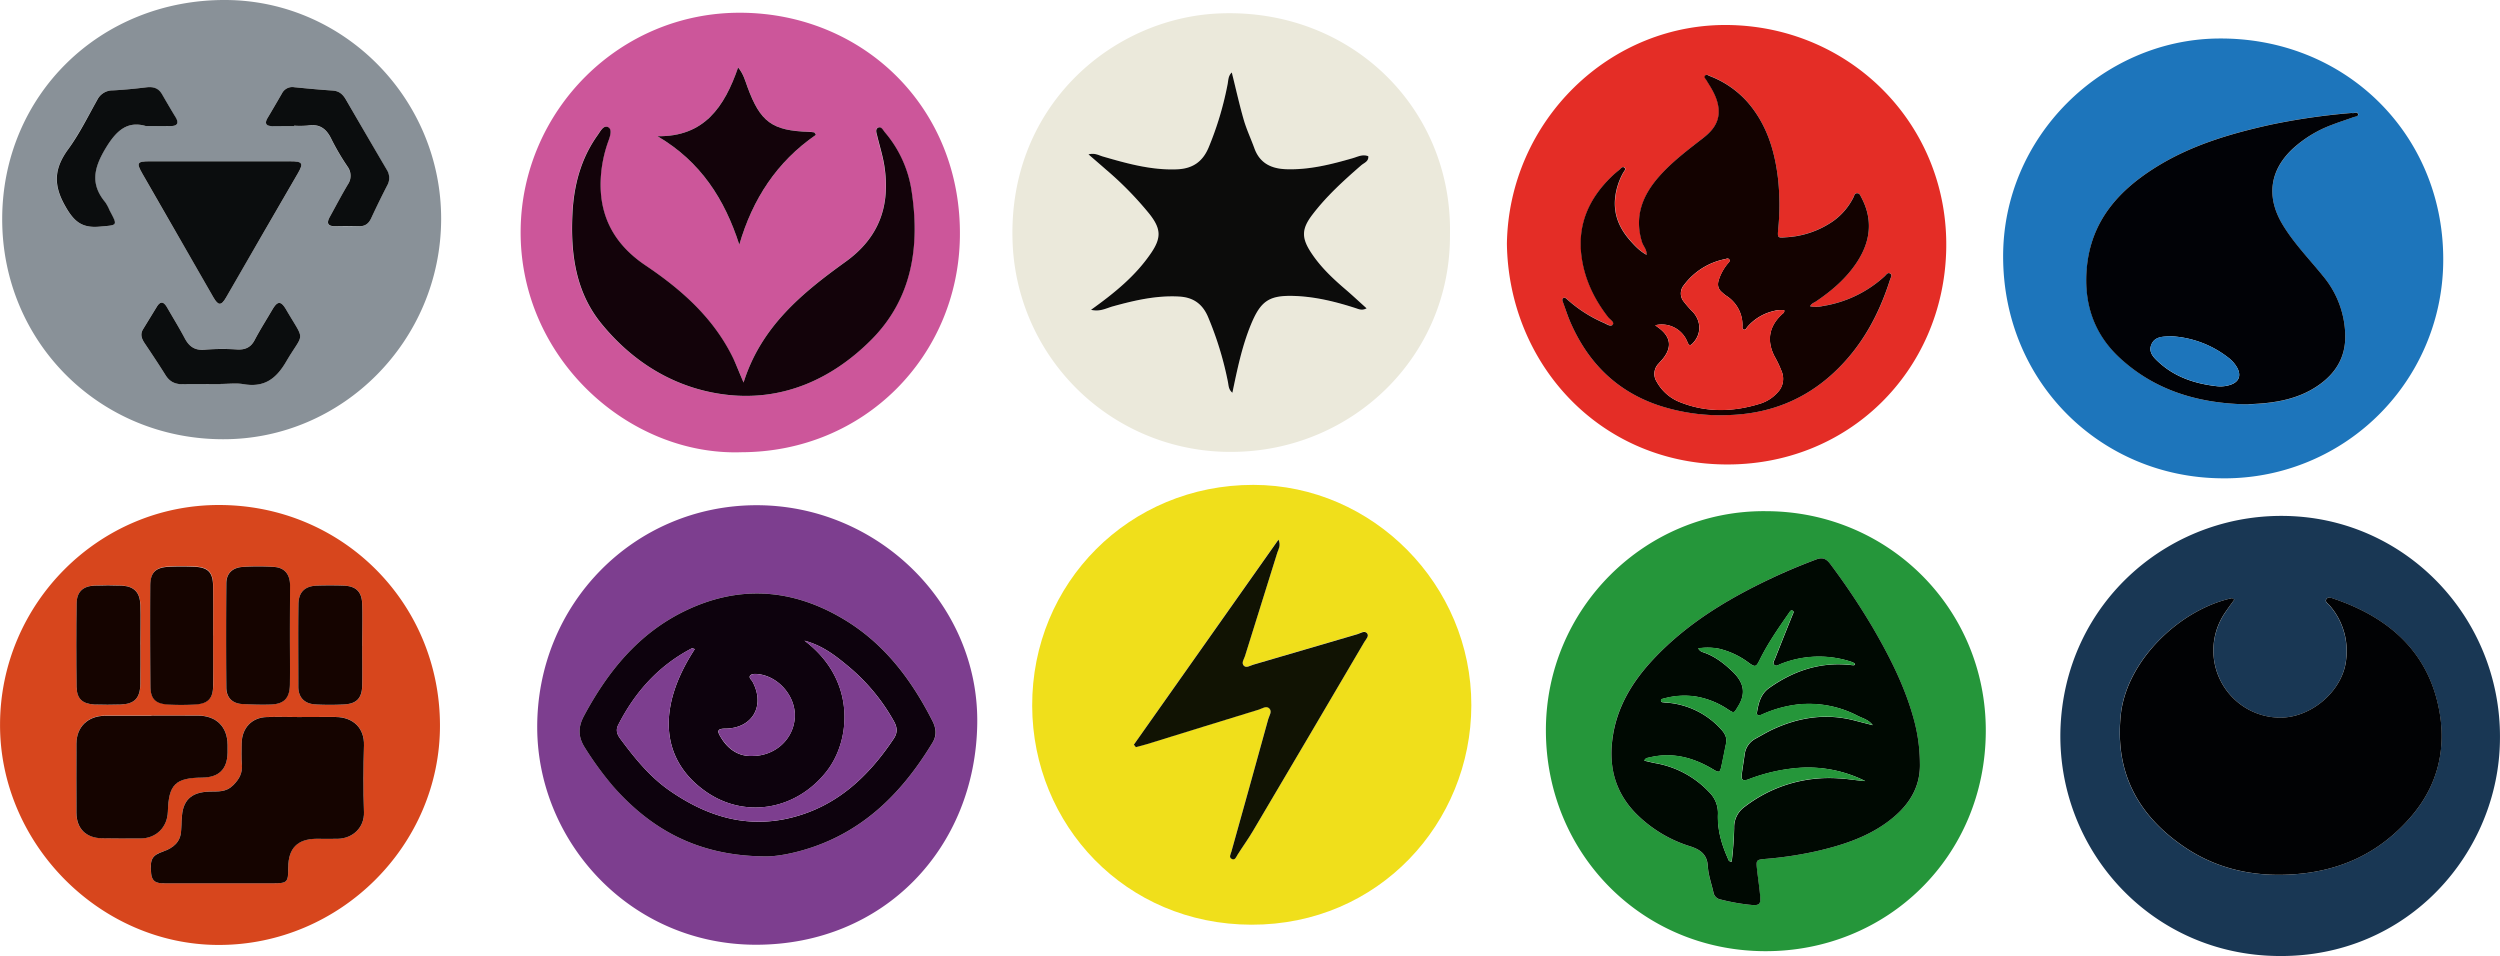 <svg id="Capa_1" data-name="Capa 1" xmlns="http://www.w3.org/2000/svg" viewBox="0 0 1102.76 421.69"><defs><style>.cls-1{fill:#7d3e8f;}.cls-2{fill:#0d020d;}.cls-3{fill:#ebe9db;}.cls-4{fill:#0c0c0b;}.cls-5{fill:#f0df1b;}.cls-6{fill:#111303;}.cls-7{fill:#e42d26;}.cls-8{fill:#130200;}.cls-9{fill:#25963a;}.cls-10{fill:#000902;}.cls-11{fill:#1d75bb;}.cls-12{fill:#010206;}.cls-13{fill:#cc569a;}.cls-14{fill:#13030a;}.cls-15{fill:#d7461d;}.cls-16{fill:#150400;}.cls-17{fill:#899198;}.cls-18{fill:#0b0d0e;}.cls-19{fill:#193754;}.cls-20{fill:#010204;}</style></defs><title>elementos</title><path class="cls-1" d="M371.16,270.37c53.37,0,97.95,43.47,97.32,96.09-.65,54.87-41,97.7-97.43,97.79-55.3.08-96.29-45-96.67-95.33C274,314,317.12,270.41,371.16,270.37Zm2.78,154.9c5.55.27,13.85-1.33,21.93-4.08,23.94-8.16,40.22-25.14,52.94-46.19,2-3.23,1.5-6.34-.09-9.47-9.28-18.25-21.26-34.19-39.14-44.87-22.81-13.64-46.45-15.24-70.42-3.47-20.18,9.92-33.64,26.54-44.09,46-2.81,5.22-2.66,9.54.51,14.39A144.06,144.06,0,0,0,308,394.46C324.68,413.41,345.08,424.81,373.94,425.27Z" transform="translate(-37.41 -47.52)"/><path class="cls-2" d="M373.94,425.27c-28.86-.46-49.26-11.86-66-30.81a144.06,144.06,0,0,1-12.37-16.87c-3.17-4.85-3.32-9.17-.51-14.39,10.45-19.47,23.91-36.09,44.09-46,24-11.77,47.61-10.17,70.42,3.47,17.88,10.68,29.86,26.62,39.14,44.87,1.59,3.13,2,6.24.09,9.47-12.72,21.05-29,38-52.94,46.19C387.79,423.94,379.49,425.54,373.94,425.27Zm-30-91.44c-.75-.19-1.14-.43-1.34-.33-14.66,7.63-25.11,19.29-32.52,33.88-1.14,2.25-.42,4.16.95,6,6.37,8.58,13.07,16.9,21.94,23,16.1,11.13,33.59,16.7,53.26,11.87,20.28-5,34.3-18.2,45.48-35,1.66-2.5,1.54-4.82.08-7.45a85.59,85.59,0,0,0-20.27-24.43c-5.5-4.56-11.17-9.06-19.25-11.25,22.83,17.12,20.68,44,9.55,57.94-13.66,17.09-36.23,20.65-53.38,8.41C328.8,382.46,327.08,359.55,343.9,333.83Zm25,47.17c10.56.07,18.57-7.59,19.06-17.14.46-9.13-7.11-18-16.24-19-1.09-.12-2.62-.16-3.28.47-1.11,1,.41,2,.91,2.95,5.65,10.59-.08,20.55-12.1,20.63-3.73,0-3.48,1.28-2,3.7C358.55,378.23,363.41,381.15,368.89,381Z" transform="translate(-37.41 -47.52)"/><path class="cls-1" d="M343.9,333.83c-16.82,25.72-15.1,48.63,4.5,62.62,17.15,12.24,39.72,8.68,53.38-8.41,11.13-13.93,13.28-40.82-9.55-57.94,8.08,2.19,13.75,6.69,19.25,11.25a85.59,85.59,0,0,1,20.27,24.43c1.46,2.63,1.58,5-.08,7.45-11.18,16.85-25.2,30.06-45.48,35-19.67,4.83-37.16-.74-53.26-11.87-8.87-6.12-15.57-14.44-21.94-23-1.37-1.85-2.09-3.76-.95-6,7.41-14.59,17.86-26.25,32.52-33.88C342.76,333.4,343.15,333.64,343.9,333.83Z" transform="translate(-37.41 -47.52)"/><path class="cls-1" d="M369,381c-5.48.15-10.34-2.77-13.68-8.37-1.45-2.42-1.7-3.67,2-3.7,12-.08,17.75-10,12.1-20.63-.5-.94-2-1.9-.91-2.95.66-.63,2.19-.59,3.29-.47,9.12,1,16.69,9.85,16.23,19C387.55,373.41,379.53,381.07,369,381Z" transform="translate(-37.41 -47.52)"/><path class="cls-3" d="M677,150.65c.49,54.13-43.19,95.68-95.5,96.19a96,96,0,0,1-97.31-90c-3.62-61.5,43.32-101.38,90.94-103.39C633.15,51,678,95.16,677,150.65ZM518.66,184.18c3.93,1,6.69-.69,9.51-1.47,9.66-2.67,19.35-4.94,29.47-4.35,6,.35,10.13,3.12,12.61,8.91A147.15,147.15,0,0,1,579,215.84c.33,1.6.16,3.44,2,4.94,2.2-10.38,4.24-20.48,8.17-30.05,4.33-10.53,8.07-13,19.34-12.64,9.2.32,18.06,2.53,26.77,5.34,1.57.51,2.92,1.22,4.92.11-3.32-3-6.4-5.87-9.61-8.61-5.46-4.67-10.63-9.61-14.64-15.61-4.58-6.84-4.48-10.78.48-17.27,6.2-8.11,13.73-14.92,21.4-21.6,1.25-1.09,3.36-1.71,3.12-4-2.5-1-4.65.23-6.84.86-9.61,2.78-19.28,5.22-29.41,4.87-6.53-.22-11.59-2.65-14-9.23-1.52-4.21-3.46-8.3-4.7-12.59-2-6.84-3.51-13.81-5.26-20.85-1.62,1.49-1.5,3.42-1.84,5.14a142.25,142.25,0,0,1-8.46,28.14c-2.7,6.3-7.2,9.17-13.87,9.44-11.36.45-22.07-2.56-32.79-5.68-1.71-.5-3.42-1.64-6.26-.91,3,2.58,5.35,4.61,7.69,6.67a149.25,149.25,0,0,1,19.19,19.59c5,6.42,5.4,10.38.78,17.19C538.39,169.13,529.12,176.7,518.66,184.18Z" transform="translate(-37.41 -47.52)"/><path class="cls-4" d="M518.66,184.18c10.46-7.48,19.73-15.05,26.54-25.11,4.62-6.81,4.26-10.77-.78-17.19a149.25,149.25,0,0,0-19.19-19.59c-2.34-2.06-4.72-4.09-7.69-6.67,2.84-.73,4.55.41,6.26.91,10.72,3.12,21.43,6.13,32.79,5.68,6.67-.27,11.17-3.14,13.87-9.44a142.25,142.25,0,0,0,8.46-28.14c.34-1.72.22-3.65,1.84-5.14,1.75,7,3.29,14,5.26,20.85,1.24,4.29,3.18,8.38,4.7,12.59,2.38,6.58,7.44,9,14,9.23,10.13.35,19.8-2.09,29.41-4.87,2.19-.63,4.34-1.86,6.84-.86.24,2.31-1.87,2.93-3.12,4-7.67,6.68-15.2,13.49-21.4,21.6-5,6.49-5.06,10.43-.48,17.27,4,6,9.18,10.94,14.64,15.61,3.21,2.74,6.29,5.63,9.61,8.61-2,1.11-3.35.4-4.92-.11-8.71-2.81-17.57-5-26.77-5.34-11.27-.4-15,2.11-19.34,12.64-3.93,9.57-6,19.67-8.17,30.05-1.81-1.5-1.64-3.34-2-4.94a147.15,147.15,0,0,0-8.77-28.57c-2.48-5.79-6.61-8.56-12.61-8.91-10.12-.59-19.81,1.68-29.47,4.35C525.35,183.49,522.59,185.14,518.66,184.18Z" transform="translate(-37.41 -47.52)"/><path class="cls-5" d="M590.32,261.4c52.66.07,96.21,44.08,96.1,97.26-.11,51.81-40.78,96.85-97,96.75-55.57-.1-96.52-44-96.71-96.49C492.52,304.65,535.53,261.33,590.32,261.4ZM537.56,376l.91,1c1.7-.46,3.42-.87,5.11-1.39,16.37-5.05,32.73-10.15,49.11-15.16,1.49-.45,3.26-1.9,4.65-.51s-.07,3.18-.47,4.66c-5.35,19.5-10.81,39-16.25,58.45-.33,1.19-1.35,2.68.34,3.35,1.32.52,1.77-1,2.39-2,2.17-3.45,4.6-6.76,6.67-10.27q24.66-41.7,49.16-83.46c.69-1.18,2.38-2.57,1.17-3.9s-2.81.05-4.19.45c-15.33,4.47-30.65,9-46,13.47-1.35.4-2.94,1.73-4.16.38s.13-2.83.55-4.18c4.74-15.25,9.55-30.48,14.29-45.73.47-1.52,1.61-3,.51-5.67Z" transform="translate(-37.41 -47.52)"/><path class="cls-6" d="M537.56,376l63.81-90.46c1.1,2.69,0,4.15-.51,5.67-4.74,15.25-9.55,30.48-14.29,45.73-.42,1.35-1.69,2.92-.55,4.18s2.81,0,4.16-.38c15.33-4.47,30.65-9,46-13.47,1.38-.4,3.07-1.71,4.19-.45s-.48,2.72-1.17,3.9Q614.67,372.52,590,414.22c-2.07,3.51-4.5,6.82-6.67,10.27-.62,1-1.07,2.5-2.39,2-1.69-.67-.67-2.16-.34-3.35,5.44-19.48,10.9-38.95,16.25-58.45.4-1.48,1.83-3.29.47-4.66s-3.16.06-4.65.51c-16.38,5-32.74,10.11-49.11,15.16-1.69.52-3.41.93-5.11,1.39Z" transform="translate(-37.41 -47.52)"/><path class="cls-7" d="M702.11,155.07c.83-54,45.39-98,99.08-96.49s96,44.89,94.7,99.26c-1.3,53.43-43.36,95.56-98.49,94.54C742,251.36,702.87,207.14,702.11,155.07Zm133.74,27.56c.59-1.19,1.62-1.53,2.46-2.1,7.14-4.82,13.62-10.35,18.35-17.66,5.91-9.15,7-18.63,1.69-28.47-.41-.77-.75-1.7-1.8-1.68s-1.21,1.05-1.59,1.82a28.45,28.45,0,0,1-9.12,10.6,40.3,40.3,0,0,1-20.52,7c-3.81.31-3.9.35-3.56-3.5a108.32,108.32,0,0,0,0-21.68c-1.41-12.71-5-24.61-13.58-34.49A42.59,42.59,0,0,0,791.59,81c-.63-.25-1.37-.82-1.94-.2s.13,1.41.51,2c.76,1.27,1.57,2.51,2.31,3.8,1.83,3.22,3.23,6.6,3.16,10.39-.11,5.12-3.16,8.52-6.92,11.44-6.75,5.25-13.61,10.4-19.3,16.84-7.44,8.41-11.12,17.81-7.55,29.16.56,1.77,2.09,3.18,2,5.5-3.23-1.73-5.47-4.24-7.66-6.77-4.54-5.22-7-11.22-6.27-18.26a29.43,29.43,0,0,1,3.53-11.14c.39-.73,1.39-1.61.62-2.3-1-.86-1.67.45-2.34,1a37.22,37.22,0,0,0-3.54,3.1c-9.81,9.57-14.89,21-13.09,34.87,1.31,10.12,5.56,19,11.79,27,.81,1,2.82,2.19,2,3.27s-2.68-.25-4-.81A59,59,0,0,1,729,179.8c-.57-.5-1.24-1.34-2-.81s-.26,1.46,0,2.18c1,2.71,1.82,5.46,3,8.1,7.69,17.9,20.25,30.69,38.95,37a87.07,87.07,0,0,0,32.24,4.26c17.2-.78,32.3-6.77,45-18.51,12.24-11.32,20-25.4,24.94-41.14.28-.88,1.09-2,.17-2.66-1.15-.84-1.84.51-2.56,1.15a52.57,52.57,0,0,1-27.19,13.1A13.17,13.17,0,0,1,835.85,182.63Z" transform="translate(-37.41 -47.52)"/><path class="cls-8" d="M835.85,182.63a13.17,13.17,0,0,0,5.67-.13,52.57,52.57,0,0,0,27.19-13.1c.72-.64,1.41-2,2.56-1.15.92.68.11,1.78-.17,2.66-5,15.74-12.7,29.82-24.94,41.14-12.69,11.74-27.79,17.73-45,18.51a87.07,87.07,0,0,1-32.24-4.26c-18.7-6.34-31.26-19.13-38.95-37-1.13-2.64-2-5.39-3-8.1-.26-.72-.75-1.67,0-2.18s1.43.31,2,.81a59,59,0,0,0,15.82,10.09c1.31.56,3.12,1.92,4,.81s-1.17-2.23-2-3.27c-6.23-8-10.48-16.89-11.79-27-1.8-13.91,3.28-25.3,13.09-34.87a37.22,37.22,0,0,1,3.54-3.1c.67-.51,1.38-1.82,2.34-1,.77.69-.23,1.57-.62,2.3a29.43,29.43,0,0,0-3.53,11.14c-.69,7,1.73,13,6.27,18.26,2.19,2.53,4.43,5,7.66,6.77.13-2.32-1.4-3.73-2-5.5-3.57-11.35.11-20.75,7.55-29.16,5.69-6.44,12.55-11.59,19.3-16.84,3.76-2.92,6.81-6.32,6.92-11.44.07-3.79-1.33-7.17-3.16-10.39-.74-1.29-1.55-2.53-2.31-3.8-.38-.64-1.22-1.28-.51-2s1.31,0,1.94.2A42.59,42.59,0,0,1,808.2,92.51c8.61,9.88,12.17,21.78,13.58,34.49a108.32,108.32,0,0,1,0,21.68c-.34,3.85-.25,3.81,3.56,3.5a40.3,40.3,0,0,0,20.52-7,28.45,28.45,0,0,0,9.12-10.6c.38-.77.49-1.8,1.59-1.82s1.39.91,1.8,1.68c5.28,9.84,4.22,19.32-1.69,28.47-4.73,7.31-11.21,12.84-18.35,17.66C837.47,181.1,836.44,181.44,835.85,182.63ZM767.54,191l.92.7c6.19,4.26,6.78,9.28,1.76,14.87-.41.45-.84.89-1.23,1.36a6.39,6.39,0,0,0-.79,8,20.08,20.08,0,0,0,10.49,9.07c11.41,4.5,23,4.25,34.61.72a17.29,17.29,0,0,0,8.32-5.22,8.58,8.58,0,0,0,1.83-8.77,49.28,49.28,0,0,0-3.33-7.09c-3.52-6.93-2.38-13.21,3.31-18.49.47-.44,1.22-.74,1-1.83a12.3,12.3,0,0,0-4.55.37,21.87,21.87,0,0,0-11.69,7c-.42.49-.79,1.44-1.52,1.23-.92-.26-.63-1.3-.65-2a15.32,15.32,0,0,0-7.39-13.09,20.4,20.4,0,0,1-1.6-1.35c-1.91-1.53-2.16-3.48-1.42-5.65a21.61,21.61,0,0,1,3.91-7.05c.41-.49,1.17-1.05.69-1.8s-1.29-.29-1.93-.15a29.91,29.91,0,0,0-18.15,11.52,5.64,5.64,0,0,0-.17,7,46.88,46.88,0,0,0,4.31,4.91c3.55,4.07,3.6,9.43.13,13.33-1.14,1.28-1.87,1.92-2.75-.4A12.15,12.15,0,0,0,767.54,191Z" transform="translate(-37.41 -47.52)"/><path class="cls-7" d="M767.54,191a12.15,12.15,0,0,1,14.15,7.22c.88,2.32,1.61,1.68,2.75.4,3.47-3.9,3.42-9.26-.13-13.33a46.88,46.88,0,0,1-4.31-4.91,5.64,5.64,0,0,1,.17-7,29.91,29.91,0,0,1,18.15-11.52c.64-.14,1.45-.59,1.93.15s-.28,1.31-.69,1.8a21.61,21.61,0,0,0-3.91,7.05c-.74,2.17-.49,4.12,1.42,5.65a20.4,20.4,0,0,0,1.6,1.35,15.32,15.32,0,0,1,7.39,13.09c0,.73-.27,1.77.65,2,.73.21,1.1-.74,1.52-1.23a21.87,21.87,0,0,1,11.69-7,12.3,12.3,0,0,1,4.55-.37c.18,1.09-.57,1.39-1,1.83-5.69,5.28-6.83,11.56-3.31,18.49a49.28,49.28,0,0,1,3.33,7.09,8.58,8.58,0,0,1-1.83,8.77,17.29,17.29,0,0,1-8.32,5.22c-11.6,3.53-23.2,3.78-34.61-.72a20.08,20.08,0,0,1-10.49-9.07,6.39,6.39,0,0,1,.79-8c.39-.47.82-.91,1.23-1.36,5-5.59,4.43-10.61-1.76-14.87Z" transform="translate(-37.41 -47.52)"/><path class="cls-9" d="M816.27,273c54,0,97.22,43,97.08,97-.15,55.52-43.75,97.39-97.65,97.09-54.32-.31-96.26-43.27-96.39-97.21S763.18,272.51,816.27,273Zm68,110.89a74.31,74.31,0,0,0-2.43-18.1C878,351,871.09,337.44,863.42,324.26a310.26,310.26,0,0,0-18.64-27.88c-1.63-2.2-3.25-3.21-6.19-2.11-6.64,2.48-13.17,5.19-19.56,8.21-19.41,9.17-37.66,20.11-52.46,35.95-9.43,10.08-16.35,21.55-18,35.64-1.44,12.15,1.49,22.89,10,31.85a57.85,57.85,0,0,0,24.35,14.91c4.44,1.44,7.51,3.52,7.81,8.85.21,3.87,1.62,7.67,2.47,11.5a3.84,3.84,0,0,0,3.15,3.11A89.42,89.42,0,0,0,810,446.7c3.4.28,4.09-.35,3.8-3.81-.33-4.09-1-8.15-1.43-12.23-.38-3.68-.22-3.91,3.42-4.24a165.8,165.8,0,0,0,22.28-3.3c11-2.52,21.8-5.81,31.17-12.51S884.68,395.69,884.28,383.92Z" transform="translate(-37.41 -47.52)"/><path class="cls-10" d="M884.28,383.92c.4,11.77-5.77,20.09-15,26.69s-20.12,10-31.17,12.51a165.8,165.8,0,0,1-22.28,3.3c-3.64.33-3.8.56-3.42,4.24.43,4.08,1.1,8.14,1.43,12.23.29,3.46-.4,4.09-3.8,3.81a89.42,89.42,0,0,1-13.66-2.41,3.84,3.84,0,0,1-3.15-3.11c-.85-3.83-2.26-7.63-2.47-11.5-.3-5.33-3.37-7.41-7.81-8.85a57.85,57.85,0,0,1-24.35-14.91c-8.55-9-11.48-19.7-10-31.85,1.67-14.09,8.59-25.56,18-35.64,14.8-15.84,33-26.78,52.46-35.95,6.39-3,12.92-5.73,19.56-8.21,2.94-1.1,4.56-.09,6.19,2.11a310.26,310.26,0,0,1,18.64,27.88c7.67,13.18,14.55,26.7,18.43,41.56A74.31,74.31,0,0,1,884.28,383.92Zm-24.1,8.14a56.37,56.37,0,0,0-28.66-5.85,78.32,78.32,0,0,0-22.69,5.05c-2.65,1-3.43.35-3.07-2.39s.84-5.7,1.25-8.56a9.05,9.05,0,0,1,4.89-7c2.68-1.47,5.3-3.05,8.1-4.31,11.42-5.17,23.2-6.87,35.49-3.65,2.49.66,5,1.29,8,2.06-1.93-2.48-4.46-3-6.64-4.12a46.45,46.45,0,0,0-26.39-5,53.35,53.35,0,0,0-15.84,4.43c-1.22.54-2.48.74-2.15-1.16.7-4.06,1.64-7.94,5.43-10.61,11-7.76,23-11.66,36.52-10,.47,0,1.07.26,1.27-.53a2.43,2.43,0,0,0-.58-.48,8.69,8.69,0,0,0-1.45-.6,45.45,45.45,0,0,0-31.06,1.22c-.79.3-1.59,1-2.43.33-1-.87-.16-1.8.16-2.63q3.88-9.83,7.84-19.63c.25-.64.83-1.34-.12-1.76-.67-.29-1.06.43-1.38.9-4.68,6.72-9.37,13.43-13,20.8-1.62,3.28-2,3.41-5,1.22a35.48,35.48,0,0,0-13-6.09,26.35,26.35,0,0,0-9.14-.15c.93,1.57,2.08,1.61,3,2,4.69,1.75,8.49,4.73,12.07,8.16,4.72,4.52,6.28,9.26,2.58,15.29-1.92,3.12-1.64,3.36-4.68,1.38a36.24,36.24,0,0,0-14-5.59,33.57,33.57,0,0,0-14,.84c-.55.14-1.42.2-1.41.92,0,.95,1,.72,1.63.87a6.84,6.84,0,0,0,.79.05,35.92,35.92,0,0,1,24.3,12c1.55,1.71,2.46,3.6,2,6-.66,3.25-1.28,6.51-2,9.76s-1,3.3-3.87,1.59c-8.64-5.13-17.8-7.6-27.85-5.17-.85.2-1.88.19-2.34,1.43,1.76.4,3.36.81,5,1.12a42.59,42.59,0,0,1,23.58,12.73,12.89,12.89,0,0,1,3.89,9.67c-.26,6.78,1.52,13.15,4.25,19.29.31.7.38,1.79,1.82,1.71a148.26,148.26,0,0,0,1.09-14.87,11,11,0,0,1,4.73-9.4,61,61,0,0,1,41-12.47C852.12,391,856.1,391.77,860.18,392.06Z" transform="translate(-37.41 -47.52)"/><path class="cls-9" d="M860.18,392.06c-4.08-.29-8.06-1.08-12.14-1.28a61,61,0,0,0-41,12.47,11,11,0,0,0-4.73,9.4,148.26,148.26,0,0,1-1.09,14.87c-1.44.08-1.51-1-1.82-1.71-2.73-6.14-4.51-12.51-4.25-19.29a12.89,12.89,0,0,0-3.89-9.67,42.59,42.59,0,0,0-23.58-12.73c-1.62-.31-3.22-.72-5-1.12.46-1.24,1.49-1.23,2.34-1.43,10.05-2.43,19.21,0,27.85,5.17,2.87,1.71,3.21,1.64,3.87-1.59s1.29-6.51,2-9.76c.49-2.37-.42-4.26-2-6a35.92,35.92,0,0,0-24.3-12,6.84,6.84,0,0,1-.79-.05c-.63-.15-1.6.08-1.63-.87,0-.72.86-.78,1.41-.92a33.57,33.57,0,0,1,14-.84,36.24,36.24,0,0,1,14,5.59c3,2,2.76,1.74,4.68-1.38,3.7-6,2.14-10.77-2.58-15.29-3.58-3.43-7.38-6.41-12.07-8.16-.94-.35-2.09-.39-3-2a26.35,26.35,0,0,1,9.14.15,35.48,35.48,0,0,1,13,6.09c3,2.19,3.41,2.06,5-1.22,3.64-7.37,8.33-14.08,13-20.8.32-.47.71-1.19,1.38-.9,1,.42.37,1.12.12,1.76q-3.95,9.81-7.84,19.63c-.32.83-1.18,1.76-.16,2.63.84.71,1.64,0,2.43-.33a45.45,45.45,0,0,1,31.06-1.22,8.69,8.69,0,0,1,1.45.6,2.43,2.43,0,0,1,.58.48c-.2.79-.8.58-1.27.53-13.54-1.62-25.52,2.28-36.52,10-3.79,2.67-4.73,6.55-5.43,10.61-.33,1.9.93,1.7,2.15,1.16a53.35,53.35,0,0,1,15.84-4.43,46.45,46.45,0,0,1,26.39,5c2.18,1.1,4.71,1.64,6.64,4.12-3-.77-5.46-1.4-8-2.06-12.29-3.22-24.07-1.52-35.49,3.65-2.8,1.26-5.42,2.84-8.1,4.31a9.05,9.05,0,0,0-4.89,7c-.41,2.86-.89,5.7-1.25,8.56s.42,3.38,3.07,2.39a78.32,78.32,0,0,1,22.69-5.05A56.37,56.37,0,0,1,860.18,392.06Z" transform="translate(-37.41 -47.52)"/><path class="cls-11" d="M1115.13,161.21A96.42,96.42,0,0,1,1017,258.5c-52.78-.6-95.71-42.11-96-97.37-.3-53.32,43.77-95.94,94.54-96.62C1071.48,63.77,1114.8,106.24,1115.13,161.21Zm-87.82,64.64c.79,0,1.57,0,2.36,0,10.59-.4,20.9-1.94,29.95-8,8-5.38,12.56-12.72,12.29-22.62a42,42,0,0,0-9.85-25.94c-6.09-7.52-12.93-14.47-17.91-22.86-7.18-12.11-5.53-23.87,4.74-33.37A52.91,52.91,0,0,1,1066,102.58c3.17-1.23,6.42-2.26,9.62-3.42.78-.28,2.17-.32,2-1.28-.24-1.26-1.58-.4-2.43-.52a4.65,4.65,0,0,0-1.05,0,290.2,290.2,0,0,0-35.22,5.15c-17.12,3.8-33.84,8.68-49,17.81-17.49,10.54-30.3,24.37-32,45.93-1.22,15.19,3.18,28.42,14.36,38.87C987.66,219.61,1006.58,225.26,1027.31,225.85Z" transform="translate(-37.41 -47.52)"/><path class="cls-12" d="M1027.31,225.85c-20.73-.59-39.65-6.24-55.1-20.68-11.18-10.45-15.58-23.68-14.36-38.87,1.72-21.56,14.53-35.39,32-45.93,15.17-9.13,31.89-14,49-17.81a290.2,290.2,0,0,1,35.22-5.15,4.65,4.65,0,0,1,1.05,0c.85.12,2.19-.74,2.43.52.18,1-1.21,1-2,1.28-3.2,1.16-6.45,2.19-9.62,3.42A52.91,52.91,0,0,0,1048.89,113c-10.27,9.5-11.92,21.26-4.74,33.37,5,8.39,11.82,15.34,17.91,22.86a42,42,0,0,1,9.85,25.94c.27,9.9-4.28,17.24-12.29,22.62-9,6.07-19.36,7.61-29.95,8C1028.88,225.87,1028.1,225.85,1027.31,225.85Zm-32.68-30c-3.07.22-6.76,0-8.27,3.74-1.33,3.29,1,5.62,3.23,7.65,7.24,6.67,16.09,9.54,25.65,10.64a13.93,13.93,0,0,0,6.2-.69c3.55-1.26,4.61-3.9,2.91-7.25a14.3,14.3,0,0,0-4.1-4.71A44.94,44.94,0,0,0,994.63,195.82Z" transform="translate(-37.41 -47.52)"/><path class="cls-11" d="M994.63,195.82a44.94,44.94,0,0,1,25.62,9.38,14.3,14.3,0,0,1,4.1,4.71c1.7,3.35.64,6-2.91,7.25a13.93,13.93,0,0,1-6.2.69c-9.56-1.1-18.41-4-25.65-10.64-2.21-2-4.56-4.36-3.23-7.65C987.87,195.83,991.56,196,994.63,195.82Z" transform="translate(-37.41 -47.52)"/><path class="cls-13" d="M364.55,247c-49.82,1.74-98.2-41.61-97.48-98.23.67-52.31,43.47-96.11,97.52-95.63,53.72.47,97.2,42,96.23,99.15C459.93,204.7,418.65,246.83,364.55,247Zm.85-30.75c-1.8-4.17-3-7.36-4.52-10.44C352.3,188,338.09,175.36,322,164.55c-13.48-9.06-20.44-21.44-19.7-37.92a57,57,0,0,1,3.43-17c.73-2,1.71-5-.13-6-2.11-1.08-3.48,1.89-4.66,3.52-7.4,10.35-10.5,22.14-11.11,34.68-.85,17.54,1.37,34.52,12.87,48.56,14.23,17.35,33,28.64,55,31.25,24.84,2.94,46.67-6.81,64-24.28,18.09-18.19,21.48-41.35,17.69-65.85a51.42,51.42,0,0,0-11.82-25.72c-.78-.92-1.56-2.72-3-1.89-1.33.73-.58,2.38-.28,3.64,1,4.36,2.42,8.68,3.12,13.1,2.76,17.41-2.13,31.6-17,42.28C391.37,176.67,373.18,191.49,365.4,216.26ZM397.31,107l-.65-1.11c-.79-.08-1.58-.22-2.38-.24-16.27-.51-21.49-4.35-27.14-19.78-1-2.68-1.68-5.58-4.12-8.63-6.07,17.31-14.9,30.63-35.59,30.37,19.06,11.19,29.64,27.85,36.09,47.83C369.38,135.34,380.05,118.94,397.31,107Z" transform="translate(-37.41 -47.52)"/><path class="cls-14" d="M365.4,216.26c7.78-24.77,26-39.59,45.1-53.35,14.83-10.68,19.72-24.87,17-42.28-.7-4.42-2.08-8.74-3.12-13.1-.3-1.26-1-2.91.28-3.64,1.48-.83,2.26,1,3,1.89a51.42,51.42,0,0,1,11.82,25.72c3.79,24.5.4,47.66-17.69,65.85-17.37,17.47-39.2,27.22-64,24.28-22.08-2.61-40.81-13.9-55-31.25-11.5-14-13.72-31-12.87-48.56.61-12.54,3.71-24.33,11.11-34.68,1.18-1.63,2.55-4.6,4.66-3.52,1.84.94.86,4,.13,6a57,57,0,0,0-3.43,17c-.74,16.48,6.22,28.86,19.7,37.92,16.08,10.81,30.29,23.41,38.87,41.27C362.36,208.9,363.6,212.09,365.4,216.26Z" transform="translate(-37.41 -47.52)"/><path class="cls-14" d="M397.31,107c-17.26,11.91-27.93,28.31-33.79,48.44-6.45-20-17-36.64-36.09-47.83C348.12,107.9,357,94.58,363,77.27c2.44,3,3.14,6,4.12,8.63,5.65,15.43,10.87,19.27,27.14,19.78.8,0,1.59.16,2.38.24Z" transform="translate(-37.41 -47.52)"/><path class="cls-15" d="M134,270.28c54.16,0,97.26,42.88,97.48,96.91.22,53.12-44,97.18-97.58,97.15-52.39,0-96.63-44.64-96.47-97.3C37.56,313.72,81,270.24,134,270.28Zm36.56,93.52v0c-5.16,0-10.33-.12-15.48,0-6.58.19-11,4.84-11.05,11.5,0,3.16-.17,6.34.08,9.48.31,3.84-1.21,6.48-3.92,9.16-3.08,3-6.6,2.65-10.21,2.74-8.34.2-12.2,4-12.38,12.16,0,1.66-.23,3.32-.29,5-.2,5.13-3.59,7.74-7.83,9.22-5,1.75-6,3.35-5.4,9.69.43,4.69,3.76,4.38,6.94,4.39q23.22,0,46.45,0c6.75,0,7.06-.34,7.09-7,0-8.43,4-12.54,12.36-12.64,3.16,0,6.33.06,9.49,0,6.73-.16,11.8-5.12,11.55-11.79-.38-9.82-.29-19.62,0-29.43.22-7.61-4.76-12.4-12.42-12.5C180.53,363.75,175.53,363.8,170.54,363.8Zm-66.32-.61v0c-3.33,0-6.66,0-10,0-3.5,0-7,0-10.49,0-7.54.05-12.57,4.91-12.61,12.32Q71,390.8,71.12,406c0,7,4.21,11.12,11.21,11.24,5.66.1,11.33.1,17,.09,6.92,0,11.91-4.92,12.12-11.86.34-11.94,3.32-14.87,15.18-15q10.95-.09,11.15-10.92c0-1.16,0-2.33,0-3.49,0-8-5-12.9-13.09-12.92C117.88,363.17,111.05,363.19,104.22,363.19Zm61.07-35.11c0-7.47,0-14.95,0-22.42,0-4.63-2.2-7.77-7-8.08a106.15,106.15,0,0,0-13.93,0c-4.37.28-7.17,2.75-7.19,7.35-.07,15.27-.09,30.55,0,45.82.05,4.47,2.64,7.09,7.19,7.31,4.14.2,8.3.35,12.44.2,5.86-.21,8.32-2.8,8.42-8.79C165.38,342.36,165.29,335.22,165.29,328.08Zm-33.87-.25c0-7.32.05-14.64,0-22-.05-5.87-2.21-8.15-8.07-8.4-3.82-.17-7.66-.19-11.48,0-5.82.28-8.1,2.51-8.15,8.43q-.15,22.2.08,44.42c0,5.35,2.19,7.53,7.58,7.89a101.87,101.87,0,0,0,12,0c5.81-.27,8-2.64,8.07-8.46C131.47,342.47,131.43,335.15,131.42,327.83Zm65.75,4.61h0c0-6.15.13-12.31,0-18.46-.15-5.41-2.69-7.91-8.05-8.13-4-.17-8-.19-12,0-5.26.22-8,2.85-8.07,8.19-.17,12.14-.1,24.28-.05,36.42,0,4.8,2.75,7.45,7.39,7.76a110,110,0,0,0,13,0c5.36-.28,7.67-2.81,7.78-8.32C197.26,344.09,197.17,338.26,197.17,332.44Zm-97.86-.61h0c0-5.82.13-11.64,0-17.46-.15-5.61-2.77-8.28-8.26-8.53-4-.19-8-.18-12,0-5,.18-7.77,2.72-7.84,7.8q-.27,18.45,0,36.9c.07,5.19,2.59,7.46,7.86,7.72,3.81.19,7.65.16,11.47,0,6.14-.18,8.66-2.75,8.77-9C99.39,343.47,99.31,337.65,99.31,331.83Z" transform="translate(-37.41 -47.52)"/><path class="cls-16" d="M170.54,363.8c5,0,10-.05,15,0,7.66.1,12.64,4.89,12.42,12.5-.29,9.81-.38,19.61,0,29.43.25,6.67-4.82,11.63-11.55,11.79-3.16.08-6.33,0-9.49,0-8.33.1-12.33,4.21-12.36,12.64,0,6.67-.34,7-7.09,7q-23.23,0-46.45,0c-3.18,0-6.51.3-6.94-4.39-.58-6.34.4-7.94,5.4-9.69,4.24-1.48,7.63-4.09,7.83-9.22.06-1.66.25-3.32.29-5,.18-8.16,4-12,12.38-12.16,3.61-.09,7.13.3,10.21-2.74,2.71-2.68,4.23-5.32,3.92-9.16-.25-3.14-.11-6.32-.08-9.48.08-6.66,4.47-11.31,11.05-11.5,5.15-.14,10.32,0,15.48,0Z" transform="translate(-37.41 -47.52)"/><path class="cls-16" d="M104.22,363.19c6.83,0,13.66,0,20.48,0,8.11,0,13.07,4.92,13.09,12.92,0,1.16,0,2.33,0,3.49q-.2,10.83-11.15,10.92c-11.86.11-14.84,3-15.18,15-.21,6.94-5.2,11.85-12.12,11.86-5.66,0-11.33,0-17-.09-7-.12-11.17-4.28-11.21-11.24q-.08-15.22,0-30.47c0-7.41,5.07-12.27,12.61-12.32,3.5,0,7,0,10.49,0,3.33,0,6.66,0,10,0Z" transform="translate(-37.41 -47.52)"/><path class="cls-16" d="M165.29,328.08c0,7.14.09,14.28,0,21.42-.1,6-2.56,8.58-8.42,8.79-4.14.15-8.3,0-12.44-.2-4.55-.22-7.14-2.84-7.19-7.31-.13-15.27-.11-30.55,0-45.82,0-4.6,2.82-7.07,7.19-7.35a106.15,106.15,0,0,1,13.93,0c4.78.31,6.95,3.45,7,8.08C165.33,313.13,165.29,320.61,165.29,328.08Z" transform="translate(-37.41 -47.52)"/><path class="cls-16" d="M131.42,327.83c0,7.32.05,14.64,0,22,0,5.82-2.26,8.19-8.07,8.46a101.87,101.87,0,0,1-12,0c-5.39-.36-7.53-2.54-7.58-7.89q-.21-22.21-.08-44.42c0-5.92,2.33-8.15,8.15-8.43,3.82-.19,7.66-.17,11.48,0,5.86.25,8,2.53,8.07,8.4C131.47,313.19,131.42,320.51,131.42,327.83Z" transform="translate(-37.41 -47.52)"/><path class="cls-16" d="M197.17,332.44c0,5.82.09,11.65,0,17.47-.11,5.51-2.42,8-7.78,8.32a110,110,0,0,1-13,0c-4.64-.31-7.37-3-7.39-7.76,0-12.14-.12-24.28.05-36.42.08-5.34,2.81-8,8.07-8.19,4-.16,8-.14,12,0,5.36.22,7.9,2.72,8.05,8.13.17,6.15,0,12.31,0,18.46Z" transform="translate(-37.41 -47.52)"/><path class="cls-16" d="M99.31,331.83c0,5.82.08,11.64,0,17.45-.11,6.25-2.63,8.82-8.77,9-3.82.11-7.66.14-11.47,0-5.27-.26-7.79-2.53-7.86-7.72q-.27-18.45,0-36.9c.07-5.08,2.81-7.62,7.84-7.8,4-.15,8-.16,12,0,5.49.25,8.11,2.92,8.26,8.53.17,5.82,0,11.64,0,17.46Z" transform="translate(-37.41 -47.52)"/><path class="cls-17" d="M38.38,144.07c.08-54.48,43.06-96.67,98.35-96.55,52.47.11,95.43,43.75,95.27,96.75-.17,53.47-43.47,97.13-96.24,97C81.28,241.23,38.3,198.3,38.38,144.07Zm96.15-25.38c-10.31,0-20.63,0-30.94,0-5.73,0-6.14.6-3.32,5.52,10.39,18.19,20.92,36.3,31.29,54.5,2.05,3.6,3.39,3.85,5.56.06,10.48-18.33,21.14-36.55,31.7-54.83,2.56-4.43,2-5.22-3.35-5.24C155.16,118.66,144.84,118.69,134.53,118.69Zm.22,98.34v-.17c3.33,0,6.74-.47,10,.09,8.95,1.55,14.25-2.07,18.81-9.84,8-13.55,8.62-8.31.07-23-2.34-4-3.81-3.9-6.12,0-2.61,4.44-5.37,8.8-7.76,13.34-1.72,3.27-4.15,4.38-7.7,4.22a93,93,0,0,0-14,.07c-4.57.51-7.19-1.27-9.2-5.09-2.41-4.56-5.12-9-7.69-13.42-1.38-2.41-2.82-3.37-4.63-.35-2,3.28-4,6.53-6,9.8-1.31,2.14-.78,4.07.53,6,3.15,4.7,6.34,9.38,9.29,14.2,1.88,3.08,4.42,4.19,7.9,4.1C123.76,216.93,129.26,217,134.75,217Zm-33-113.9c4.43,0,7.76.05,11.08,0,2.89-.06,3.49-1.42,2-3.85-2.05-3.43-4.05-6.88-6.09-10.31-1.56-2.62-3.88-3.28-6.83-2.92-4.94.6-9.91,1.1-14.89,1.36a7.48,7.48,0,0,0-6.77,4.17c-4.15,7.39-8,15.07-12.91,21.9-5.9,8.14-6.61,15.2-1.52,24.41,3.81,6.88,7.31,10.34,15.35,9.62s8.2-.21,4.48-7.27a19.28,19.28,0,0,0-1.88-3.51c-6.68-8-5-15.15.12-23.72C88.7,105.08,93.57,100.72,101.78,103.13Zm65.35,0V103a37.24,37.24,0,0,0,6-.06c5.3-.87,8.33,1.46,10.53,6.13a106.39,106.39,0,0,0,7.06,12,6.79,6.79,0,0,1,.11,7.89c-2.78,4.73-5.34,9.59-8,14.4-1.5,2.71-.74,4,2.41,4,3.49-.05,7-.07,10.48,0,2.68.08,4.3-1.12,5.41-3.52q3.36-7.25,7-14.33a6.69,6.69,0,0,0-.08-7Q198.94,107,190,91.45c-1.34-2.31-3-3.79-5.86-4-5.64-.36-11.27-.91-16.89-1.46a5.13,5.13,0,0,0-5.44,2.67c-2.08,3.59-4.16,7.19-6.3,10.76-1.58,2.62-.62,3.67,2.15,3.69C160.81,103.16,164,103.15,167.13,103.15Z" transform="translate(-37.41 -47.52)"/><path class="cls-18" d="M134.53,118.69c10.31,0,20.63,0,30.94,0,5.39,0,5.91.81,3.35,5.24-10.56,18.28-21.22,36.5-31.7,54.83-2.17,3.79-3.51,3.54-5.56-.06-10.37-18.2-20.9-36.31-31.29-54.5-2.82-4.92-2.41-5.5,3.32-5.52C113.9,118.66,124.22,118.69,134.53,118.69Z" transform="translate(-37.41 -47.52)"/><path class="cls-18" d="M134.75,217c-5.49,0-11-.1-16.48,0-3.48.09-6-1-7.9-4.1-3-4.82-6.14-9.5-9.29-14.2-1.31-2-1.84-3.89-.53-6,2-3.27,4-6.52,6-9.8,1.81-3,3.25-2.06,4.63.35,2.57,4.47,5.28,8.86,7.69,13.42,2,3.82,4.63,5.6,9.2,5.09a93,93,0,0,1,14-.07c3.55.16,6-.95,7.7-4.22,2.39-4.54,5.15-8.9,7.76-13.34,2.31-3.93,3.78-4,6.12,0,8.55,14.66,7.89,9.42-.07,23-4.56,7.77-9.86,11.39-18.81,9.84-3.23-.56-6.64-.09-10-.09Z" transform="translate(-37.41 -47.52)"/><path class="cls-18" d="M101.78,103.13c-8.21-2.41-13.08,2-17.82,9.87-5.13,8.57-6.8,15.72-.12,23.72a19.28,19.28,0,0,1,1.88,3.51c3.72,7.06,3.67,6.54-4.48,7.27s-11.54-2.74-15.35-9.62c-5.09-9.21-4.38-16.27,1.52-24.41,5-6.83,8.76-14.51,12.91-21.9a7.48,7.48,0,0,1,6.77-4.17c5-.26,10-.76,14.89-1.36,3-.36,5.27.3,6.83,2.92,2,3.43,4,6.88,6.09,10.31,1.45,2.43.85,3.79-2,3.85C109.54,103.18,106.21,103.13,101.78,103.13Z" transform="translate(-37.41 -47.52)"/><path class="cls-18" d="M167.13,103.15c-3.16,0-6.32,0-9.48,0-2.77,0-3.73-1.07-2.15-3.69,2.14-3.57,4.22-7.17,6.3-10.76A5.13,5.13,0,0,1,167.24,86c5.62.55,11.25,1.1,16.89,1.46,2.85.18,4.52,1.66,5.86,4q9,15.54,18.07,31a6.69,6.69,0,0,1,.08,7q-3.64,7.1-7,14.33c-1.11,2.4-2.73,3.6-5.41,3.52-3.49-.1-7-.08-10.48,0-3.15,0-3.91-1.26-2.41-4,2.64-4.81,5.2-9.67,8-14.4a6.79,6.79,0,0,0-.11-7.89,106.39,106.39,0,0,1-7.06-12c-2.2-4.67-5.23-7-10.53-6.13a37.24,37.24,0,0,1-6,.06Z" transform="translate(-37.41 -47.52)"/><path class="cls-19" d="M946.26,370.23c1.31-57.23,49.28-97.92,102.87-95,53,2.88,93.93,48.76,90.87,103-2.79,49.42-44.53,94.68-103.59,90.76C983.75,465.48,945.25,421.14,946.26,370.23ZM1023,312c-.89-.46-1-.62-1.17-.6-22.94,5-46.59,27.51-49,51.73-2.55,25.15,7.57,43.92,27.64,57.71,13.62,9.36,29,13.18,45.74,12.51,22.15-.88,40.5-9,54.92-25.86,11.19-13.11,15.17-28.67,12.45-45.13-4.41-26.64-21.89-42.27-46.66-50.69-1.11-.38-2.49-1-3.27,0-1,1.24.54,2,1.24,2.84a30.48,30.48,0,0,1,7.4,23.81c-1.33,14.38-16.44,26.84-31,25.7A29.62,29.62,0,0,1,1019,317.67C1020.21,315.79,1021.59,314,1023,312Z" transform="translate(-37.41 -47.52)"/><path class="cls-20" d="M1023,312c-1.45,2-2.83,3.84-4.09,5.72A29.62,29.62,0,0,0,1041.34,364c14.51,1.14,29.62-11.32,31-25.7a30.48,30.48,0,0,0-7.4-23.81c-.7-.83-2.21-1.6-1.24-2.84.78-1,2.16-.4,3.27,0,24.77,8.42,42.25,24.05,46.66,50.69,2.72,16.46-1.26,32-12.45,45.13-14.42,16.89-32.77,25-54.92,25.86-16.75.67-32.12-3.15-45.74-12.51-20.07-13.79-30.19-32.56-27.64-57.71,2.45-24.22,26.1-46.75,49-51.73C1022,311.33,1022.15,311.49,1023,312Z" transform="translate(-37.41 -47.52)"/></svg>